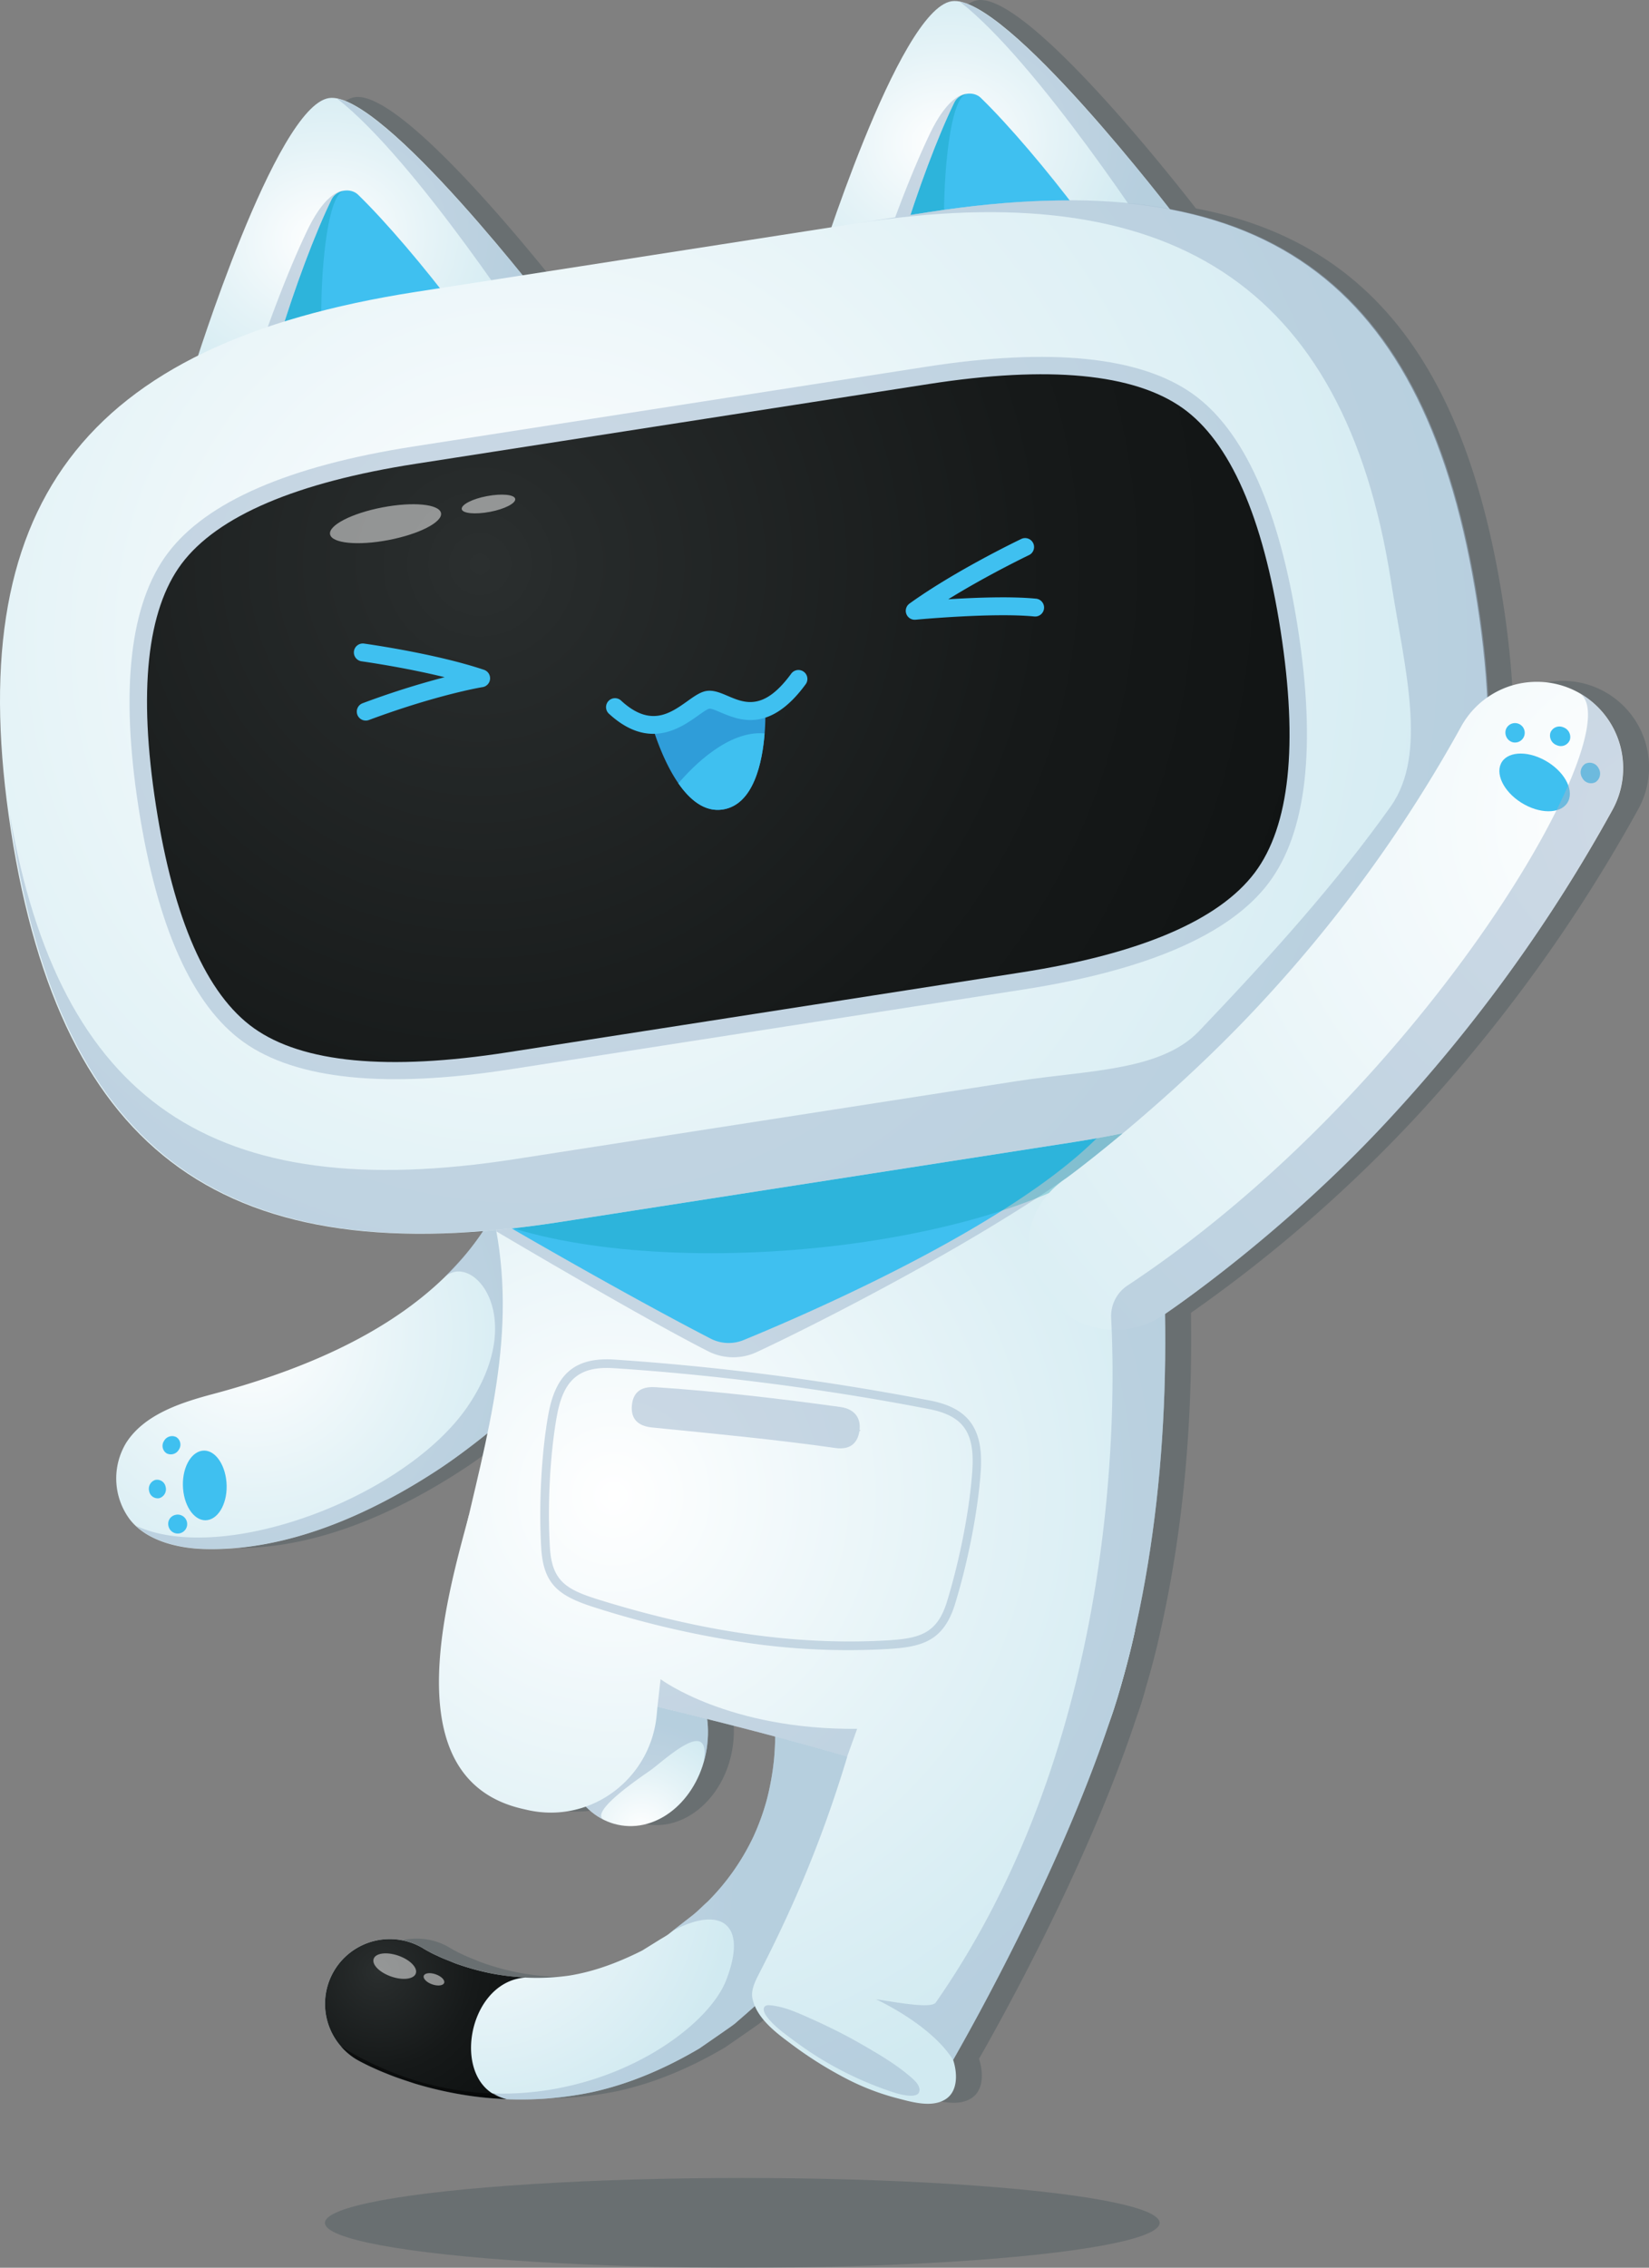 <svg xmlns="http://www.w3.org/2000/svg" xmlns:xlink="http://www.w3.org/1999/xlink" viewBox="0 0 643.33 884.35"><rect x="0" y="0" width="643.33" height="884.35" fill="#808080" stroke="none"/><defs><style>.cls-1{fill:#0f3037;opacity:0.2;}.cls-2{fill:url(#radial-gradient);}.cls-3{fill:#fff;}.cls-18,.cls-21,.cls-3,.cls-4{opacity:0.5;}.cls-19,.cls-4{fill:#9cb5cc;}.cls-5{fill:url(#radial-gradient-2);}.cls-6{fill:url(#radial-gradient-3);}.cls-7{fill:url(#radial-gradient-4);}.cls-8{fill:url(#radial-gradient-5);}.cls-9{fill:#3fc0f0;}.cls-10{fill:#0697ab;opacity:0.3;}.cls-11{fill:url(#radial-gradient-6);}.cls-12{fill:url(#radial-gradient-7);}.cls-13{fill:url(#radial-gradient-8);}.cls-14{fill:url(#radial-gradient-9);}.cls-15{fill:url(#radial-gradient-10);}.cls-16{fill:#2f9dd9;}.cls-17{fill:url(#radial-gradient-11);}.cls-20{fill:url(#radial-gradient-12);}.cls-21{fill:#010101;}</style><radialGradient id="radial-gradient" cx="515.53" cy="624.99" r="104.94" gradientTransform="matrix(-0.82, 0.5, 0.5, 0.82, 296.47, -37.18)" gradientUnits="userSpaceOnUse"><stop offset="0" stop-color="#fff"/><stop offset="0.52" stop-color="#e5f3f7"/><stop offset="1" stop-color="#d1eaf1"/></radialGradient><radialGradient id="radial-gradient-2" cx="103.29" cy="564.85" r="123.94" gradientTransform="translate(13.82 -30.6) rotate(1.67) scale(0.97)" xlink:href="#radial-gradient"/><radialGradient id="radial-gradient-3" cx="280.73" cy="740.84" r="42.99" gradientTransform="translate(-49.9 5.9) rotate(-2.24) scale(0.97)" xlink:href="#radial-gradient"/><radialGradient id="radial-gradient-4" cx="274.78" cy="606.46" r="256.75" gradientTransform="translate(-49.9 5.9) rotate(-2.24) scale(0.97)" xlink:href="#radial-gradient"/><radialGradient id="radial-gradient-5" cx="274.79" cy="606.47" r="256.75" gradientTransform="translate(-49.9 5.9) rotate(-2.24) scale(0.97)" xlink:href="#radial-gradient"/><radialGradient id="radial-gradient-6" cx="274.79" cy="606.46" r="256.75" gradientTransform="translate(-49.9 5.9) rotate(-2.24) scale(0.97)" xlink:href="#radial-gradient"/><radialGradient id="radial-gradient-7" cx="-7.93" cy="156.98" r="57.21" gradientTransform="matrix(1.41, -0.22, 0.19, 1.19, 107.04, -95.5)" xlink:href="#radial-gradient"/><radialGradient id="radial-gradient-8" cx="163.87" cy="156.99" r="57.21" gradientTransform="matrix(1.41, -0.22, 0.19, 1.19, 107.04, -95.5)" xlink:href="#radial-gradient"/><radialGradient id="radial-gradient-9" cx="333.86" cy="226.15" r="411.91" gradientTransform="matrix(0.95, -0.15, 0.15, 0.95, -143.47, 84.18)" xlink:href="#radial-gradient"/><radialGradient id="radial-gradient-10" cx="317.64" cy="193.13" r="372.87" gradientTransform="matrix(0.95, -0.15, 0.15, 0.95, -143.47, 84.18)" gradientUnits="userSpaceOnUse"><stop offset="0" stop-color="#2b2f2f"/><stop offset="0.09" stop-color="#272b2b"/><stop offset="0.62" stop-color="#161919"/><stop offset="1" stop-color="#101313"/></radialGradient><radialGradient id="radial-gradient-11" cx="701.52" cy="350.68" r="410.15" gradientTransform="translate(-49.9 5.9) rotate(-2.24) scale(0.97)" xlink:href="#radial-gradient"/><radialGradient id="radial-gradient-12" cx="172.81" cy="793.88" r="62.55" gradientTransform="translate(-49.9 5.9) rotate(-2.24) scale(0.97)" xlink:href="#radial-gradient-10"/></defs><g id="Camada_2" data-name="Camada 2"><g id="Camada_1-2" data-name="Camada 1"><path class="cls-1" d="M625.93,269.7a33.65,33.65,0,0,0-35.68,2,362.13,362.13,0,0,0-3.88-36.89h0c-14.19-91.24-51.53-140.56-119.8-153.52C455.18,66.65,400-2.81,381.36.09,366,2.48,344.62,58.82,334.46,88.23L214,107c-20-24.72-60.22-71.49-75.59-69.1-18,2.8-44.21,79.55-51,100.43-65.3,32.54-87.59,91.56-73,185.43h0c18.13,116.6,74.12,164.71,184.11,156-23.07,34.67-65.46,52.9-105.61,63.63-12.08,3.22-26.46,7.81-33.55,18.91A26.78,26.78,0,0,0,60.67,592c6.41,8.42,18.81,11.35,29,11.65,32.61,1,65.14-13.65,91.77-31.18,4.57-3,11.34-7.91,18.89-14-2.16,10.47-4.69,21.06-7.25,31.92h0C184,624,163.83,693.7,214.1,705.05l1.89.42a40.83,40.83,0,0,0,22.65-1.37,24.49,24.49,0,0,0,13.84,7.36c15.47,2.4,30.39-11,33.32-29.94A41.38,41.38,0,0,0,286,670q13.3,3.33,26.56,6.84c0,2.91-.2,5.8-.46,8.65a107.25,107.25,0,0,1-2.78,15.76A92.47,92.47,0,0,1,304,715.91a90.2,90.2,0,0,1-17.79,25.24c-2,1.76-3.76,3.65-5.88,5.34l-6.42,5L270.71,754c-1.11.74-2.26,1.38-3.38,2.08l-6.73,4.16c-9.28,4.66-18.8,8.26-28.66,9.8a90.07,90.07,0,0,1-29.87-.83,98.93,98.93,0,0,1-14.61-4.07c-2.32-1-4.7-1.83-6.88-2.91-1.14-.5-2.17-1-3.18-1.58-.54-.27-1-.54-1.41-.78a5.62,5.62,0,0,1-.79-.48,25.27,25.27,0,0,0-26.13,43.25c1.55.89,2.43,1.31,3.42,1.81s1.95,1,2.86,1.36c1.85.85,3.7,1.68,5.51,2.36,3.64,1.53,7.31,2.69,11,3.91A147.66,147.66,0,0,0,194.32,817a137.35,137.35,0,0,0,46.18-1.45c15.25-3.26,29.48-9.52,42.47-17.18l9.22-6.38c1.52-1.08,3.08-2.12,4.55-3.24l4.14-3.61,3.69-3.25c2.53,6,8.53,10.64,13.51,14.33a152.9,152.9,0,0,0,23.17,14.54,94.32,94.32,0,0,0,18.23,6.94c5.69,1.47,13.68,4,19.2.72,5.29-3.1,4.95-10.49,3.27-15.56,15.7-27.55,44.55-82,61.52-133.42.92-2.5,1.78-5.11,2.59-7.86.41-1.36.77-2.75,1.16-4.12,2.23-7.54,4.15-15,5.68-22.18h0c8.9-39.58,12.44-81.71,11.73-123.32A555.18,555.18,0,0,0,553,435a611.3,611.3,0,0,0,86.16-119.5A33.7,33.7,0,0,0,625.93,269.7Z"/><path class="cls-2" d="M291.15,620.49l1.41,3.41,1.47,3.93c.94,2.67,1.81,5.39,2.62,8.14a150.78,150.78,0,0,1,3.85,16.68A126.82,126.82,0,0,1,302,685.87a105.71,105.71,0,0,1-2.78,15.76,92.94,92.94,0,0,1-5.31,14.68,90.49,90.49,0,0,1-17.79,25.24c-2,1.76-3.76,3.65-5.88,5.33l-6.42,5-3.18,2.52c-1.1.75-2.26,1.38-3.38,2.08l-6.72,4.17c-9.28,4.66-18.8,8.26-28.67,9.8a90.08,90.08,0,0,1-29.87-.84,98.05,98.05,0,0,1-14.61-4.07c-2.32-1-4.7-1.82-6.87-2.91-1.15-.5-2.17-1-3.19-1.58-.53-.27-1-.53-1.41-.78a5.81,5.81,0,0,1-.78-.47A25.26,25.26,0,1,0,139,803.06c1.55.9,2.43,1.32,3.41,1.81s2,1,2.86,1.37c1.85.85,3.7,1.67,5.51,2.36,3.64,1.52,7.31,2.68,11,3.9a147.66,147.66,0,0,0,22.49,4.93A137.09,137.09,0,0,0,230.4,816c15.25-3.25,29.48-9.52,42.47-17.18l9.22-6.38c1.52-1.08,3.08-2.12,4.55-3.24l4.15-3.61,8.22-7.25c2.72-2.47,5.23-5.33,7.81-8A131.5,131.5,0,0,0,330.7,732a133.58,133.58,0,0,0,6.46-21.64,145.31,145.31,0,0,0,2.63-22,164.06,164.06,0,0,0-4.22-42.78,186.62,186.62,0,0,0-5.88-20.26c-1.18-3.31-2.43-6.59-3.8-9.86l-2.15-4.91c-.81-1.73-1.44-3.1-2.58-5.28a16.82,16.82,0,0,0-30.5,14.1Z"/><path class="cls-3" d="M160.36,767.37c.75-2.25-2.22-5.27-6.63-6.74s-8.59-.83-9.34,1.42,2.23,5.26,6.64,6.73S159.62,769.62,160.36,767.37Z"/><path class="cls-3" d="M171,770.92c.36-1.08-1.07-2.54-3.2-3.25s-4.15-.4-4.51.68,1.07,2.55,3.2,3.26S170.67,772,171,770.92Z"/><path class="cls-4" d="M337,652.4l-31.94-7.68-4.33,9.55a126.64,126.64,0,0,1,1.24,31.6,105.71,105.71,0,0,1-2.78,15.76,92.94,92.94,0,0,1-5.31,14.68,90.49,90.49,0,0,1-17.79,25.24c-2,1.76-3.76,3.65-5.88,5.33l-6.42,5L262.44,753c18-9.78,29.76-3.53,20.82,19.31-7.36,18.78-44.64,45.38-90.56,44.09a16.12,16.12,0,0,0,4.63,2.21A136.18,136.18,0,0,0,230.4,816c15.25-3.25,29.48-9.52,42.47-17.18l9.22-6.38c1.52-1.08,3.08-2.12,4.55-3.24l4.15-3.61,8.22-7.25c2.72-2.47,5.23-5.33,7.81-8a127.69,127.69,0,0,0,30.34-60,145.31,145.31,0,0,0,2.63-22A161.76,161.76,0,0,0,337,652.4Z"/><path class="cls-5" d="M239.79,501.83c-11.48,28.64-52.81,60.73-68.5,71.06-26.63,17.54-59.16,32.14-91.77,31.18-10.14-.29-22.53-3.22-28.95-11.64a26.78,26.78,0,0,1-1.33-29.8c7.09-11.1,21.48-15.69,33.55-18.92,41.32-11,85.06-30,107.63-66.63l.5-.79.25-.36,1.73-2.55a26.86,26.86,0,0,1,37.3-7.16C244,475.55,245.2,488.3,239.79,501.83Z"/><path class="cls-4" d="M171.29,572.89c15.69-10.33,57-42.42,68.5-71.06,2.94-7.35,3.89-14.46,2-20.92L240,476.68a29.46,29.46,0,0,0-9.82-10.46,26.86,26.86,0,0,0-37.3,7.16l-1.73,2.55-.25.36-.5.79a103.1,103.1,0,0,1-7.55,10.64c-3.14,3.88-10.09,11-10.09,11,10.66-11.68,33.82,13.75,10,49.29S87.29,610.81,53,595c6.8,6.41,17.55,8.77,26.55,9C112.13,605,144.66,590.43,171.29,572.89Z"/><path class="cls-6" d="M275.71,681.92c-2.94,18.93-17.86,32.33-33.32,29.93s-25.63-19.69-22.69-38.62S237.55,640.9,253,643.3,278.64,663,275.71,681.92Z"/><path class="cls-4" d="M275.71,681.92c2.93-18.93-7.23-36.23-22.69-38.62s-30.38,11-33.32,29.93c-2.46,15.84,4.27,30.49,15.58,36.27-4.6-3.29,13.05-15.35,18.29-19s24.22-21.94,20.92-3.29A43.51,43.51,0,0,0,275.71,681.92Z"/><path class="cls-7" d="M371.85,803.3c19.27-33.8,58.31-108.11,71-167.58-27.86-8.09-68-9.24-96.15-16.33-12.55,61.6-26.43,103.42-50.34,149.85-1.51,2.93-3.49,6.67-2.82,10,1.49,7.49,8.68,13.07,14.48,17.37a153.64,153.64,0,0,0,23.17,14.53,95.26,95.26,0,0,0,18.23,6.95c5.69,1.46,13.68,4,19.2.72C373.87,815.75,373.53,808.37,371.85,803.3Z"/><path class="cls-8" d="M378.68,700.07c-4.6-1-9.5-2.89-13.8-4.33C313,678.37,261.62,667,208.5,653.88c-10.52-2.6-21.73-7.35-27.36-17.37s-3.43-23-1.22-32.69c10.16-44.87,22.36-83.9,12.72-128.8-1.45-6.71-3.21-13-.34-19.61,8.48-19.6,26.5-28.06,47-29.87,55.32-4.86,98.88-19.26,154.26-21.58,16.47-.69,25.83-9.26,38.25,5.15s18.65,39.27,20.46,60.29C457.83,533.65,453.85,601.88,436,662c-3.75,12.59-8.13,22.54-16.48,30.61s-16.92,8.63-27.19,9.46C387.34,702.48,383.28,701,378.68,700.07Z"/><path class="cls-4" d="M193.65,480.2s56.09,33.28,82.57,46.73a21.71,21.71,0,0,0,19,.34c28.13-13.09,110.62-55.35,143-85.35C469.85,412.57,191.56,463.33,193.65,480.2Z"/><path class="cls-9" d="M192.64,475s48.06,28.14,84.56,47a15.36,15.36,0,0,0,12.9.58c27.44-11.25,132.12-56.32,151.73-97.18,22.62-47.11-83.74-42.39-83.74-42.39l-188,47.22Z"/><ellipse class="cls-10" cx="305.99" cy="438.38" rx="143.41" ry="49.21" transform="translate(-33.85 25.69) rotate(-4.56)"/><path class="cls-11" d="M256.21,668.67a361,361,0,0,1,12-65.64c-28.39-4.72-56.75-8.14-85.24-12.21-9.07,33.6-29.2,103.27,21.08,114.62l1.88.43C230.47,711.33,253.93,693.74,256.21,668.67Z"/><path class="cls-12" d="M75.59,143.94S107.47,41.49,128.31,38.25s87.32,83.92,87.32,83.92l3.25,20.9-140,21.77Z"/><path class="cls-9" d="M109.12,131.51c5.82-19.17,13.74-40.45,20.28-53.82,1.78-3.66,7.36-4.6,10.3-1.76,10.89,10.58,26,28.35,38.38,44.85Z"/><path class="cls-10" d="M129.4,77.69c-6.54,13.37-14.46,34.65-20.28,53.82L125.55,129c-.93-15.23,1.35-53.46,8.76-54.59A6.34,6.34,0,0,0,129.4,77.69Z"/><path class="cls-4" d="M131.55,38.46C161.67,62,206.84,131,214.77,143.71l4.11-.64-3.25-20.9S155.29,43.32,131.55,38.46Z"/><path class="cls-4" d="M109.12,131.51c5.82-19.17,13.74-40.45,20.28-53.82a6.34,6.34,0,0,1,4.91-3.33s-6.66-.85-14.58,15.8c-9.85,20.66-18.43,46.4-18.43,46.4l11.94-1.86,1.41-4Z"/><path class="cls-13" d="M318.54,106.17S350.42,3.72,371.26.48,458.58,84.4,458.58,84.4l3.25,20.9-140,21.77Z"/><path class="cls-9" d="M352.06,93.73c5.83-19.16,13.75-40.44,20.28-53.81,1.79-3.66,7.37-4.61,10.31-1.76C393.54,48.74,408.63,66.51,421,83Z"/><path class="cls-10" d="M372.34,39.92c-6.53,13.37-14.45,34.65-20.28,53.81l16.44-2.55c-.93-15.24,1.35-53.46,8.76-54.59A6.37,6.37,0,0,0,372.34,39.92Z"/><path class="cls-4" d="M374.5.68c30.12,23.5,75.29,92.5,83.22,105.25l4.11-.63-3.25-20.9S398.24,5.55,374.5.68Z"/><path class="cls-4" d="M352.06,93.73c5.83-19.16,13.75-40.44,20.28-53.81a6.37,6.37,0,0,1,4.92-3.33s-6.66-.85-14.59,15.79c-9.84,20.67-18.42,46.41-18.42,46.41l11.94-1.86,1.41-4.06Z"/><path class="cls-14" d="M418.51,445.44,218.44,476.55C88.43,496.76,24,450.9,4.29,324.12h0c-19.71-126.79,27.76-190,157.76-210.26l200.07-31.1c130-20.22,194.44,25.65,214.15,152.43h0C596,362,548.51,425.23,418.51,445.44Z"/><path class="cls-4" d="M199.09,417c-48.52,7.54-83.5,4-104-10.58-20-14.22-33.76-44.92-41-91.26s-3.39-79.77,11.32-99.39c15.08-20.08,47.32-34.09,95.84-41.64l200.08-31.1c48.51-7.55,83.49-4,104,10.58,20,14.22,33.76,44.92,41,91.26s3.4,79.77-11.32,99.38c-15.07,20.09-47.32,34.1-95.84,41.64Z"/><path class="cls-15" d="M198.05,410.37c-46.72,7.27-80,4.1-99-9.41-18.44-13.12-31.3-42.33-38.21-86.8s-3.53-76.21,10-94.31c14-18.63,44.76-31.76,91.48-39l200.08-31.1c46.72-7.27,80-4.1,99,9.4,18.44,13.13,31.3,42.34,38.21,86.81s3.54,76.2-10.05,94.31c-14,18.63-44.76,31.76-91.48,39Z"/><path class="cls-4" d="M362.54,82.68l-28.29,4.4C454.73,68.35,524.43,109.3,542.69,226.79h0c5.29,34,14.48,67.15-.13,87.7-21.12,29.71-46.16,57.62-74.77,87.6-15,15.69-43.52,15.23-71.29,19.55L201.1,452C82.93,470.39,23.26,429.8,3.77,317.39c.31,2.21.59,4.4.94,6.65h0C24.42,450.82,88.85,496.69,218.86,476.48l200.07-31.11c130-20.21,177.47-83.47,157.76-210.25h0C557,108.33,492.55,62.47,362.54,82.68Z"/><path class="cls-16" d="M254,281.45s9.72,37.08,28,34.23,16.56-39.52,16.56-39.52a27.5,27.5,0,0,1-20.72-3.52S263.47,287.71,254,281.45Z"/><path class="cls-9" d="M254.83,286.17c-5.09,0-10.86-2-17.13-7.72a3.49,3.49,0,1,1,4.71-5.14c11.36,10.4,19.06,4.9,25.87.05,2.66-1.9,5-3.54,7.36-3.91,2.73-.41,5.42.72,8.26,1.93,6.6,2.82,14.06,6,24.78-8.67a3.49,3.49,0,0,1,5.64,4.12c-14,19.15-26,14-33.15,11-1.65-.71-3.66-1.6-4.46-1.46s-2.86,1.61-4.39,2.7C268.35,281.88,262.33,286.17,254.83,286.17Z"/><path class="cls-9" d="M264.65,305.49c4.45,6.4,10.24,11.29,17.33,10.19,12.12-1.88,15.45-18.59,16.31-29.67C284.14,284.74,270.29,298.86,264.65,305.49Z"/><path class="cls-9" d="M356.83,241.68a3.48,3.48,0,0,1-2-6.31c17.9-12.88,42.64-24.73,43.68-25.23a3.49,3.49,0,0,1,3,6.3c-.2.1-16.25,7.78-31.56,17.26,10.29-.65,24.32-1.19,34.06-.25a3.49,3.49,0,1,1-.67,6.94c-16.12-1.55-45.85,1.25-46.15,1.28Z"/><path class="cls-9" d="M142.69,281a3.49,3.49,0,0,1-1.22-6.76,324.75,324.75,0,0,1,32-10.15c-15.8-3.88-32.21-6.17-32.42-6.2a3.49,3.49,0,1,1,1-6.91c1.14.16,28,3.91,46.78,10.23a3.49,3.49,0,0,1-.56,6.75c-.17,0-17.75,2.93-44.34,12.82A3.44,3.44,0,0,1,142.69,281Z"/><path class="cls-3" d="M172.05,200.08c.67,3.51-8.47,8.21-20.42,10.51s-22.19,1.3-22.86-2.22,8.47-8.21,20.42-10.5S171.38,196.57,172.05,200.08Z"/><path class="cls-3" d="M201,194.53c.33,1.7-4.09,4-9.86,5.08s-10.72.63-11-1.07,4.09-4,9.86-5.07S200.63,192.84,201,194.53Z"/><path class="cls-17" d="M436.36,518.57A33.66,33.66,0,0,1,407,503.63c-10.33-15.45-6.39-33.84,9-44.19h0c.4-.27,40.65-29.86,77.22-69.65A545,545,0,0,0,570.06,283.3a33.68,33.68,0,1,1,59,32.57,611,611,0,0,1-86.16,119.5c-42.23,46-87.23,76.27-89.13,77.54A33.63,33.63,0,0,1,436.36,518.57Z"/><path class="cls-9" d="M602.68,296.5c-7.28-4-15-3.38-17.15,1.38s1.92,11.85,9.19,15.85,15,3.38,17.16-1.38S610,300.5,602.68,296.5Z"/><path class="cls-9" d="M623.63,299.54a3.84,3.84,0,0,0-5.22-1.65,4,4,0,0,0-1.13,5.44A3.83,3.83,0,0,0,622.5,305,4,4,0,0,0,623.63,299.54Z"/><path class="cls-9" d="M589.89,289.38a3.79,3.79,0,1,0-2.36-5A3.94,3.94,0,0,0,589.89,289.38Z"/><path class="cls-9" d="M609.87,283.62a3.76,3.76,0,0,0-5,2.1,4,4,0,0,0,2.58,4.92,3.75,3.75,0,0,0,5-2.1A4,4,0,0,0,609.87,283.62Z"/><path class="cls-9" d="M71.42,580.55c.6,7.47,4.87,13,9.55,12.24s8-7.32,7.38-14.79-4.88-13-9.55-12.25S70.82,573.08,71.42,580.55Z"/><path class="cls-9" d="M68.79,560.44a3.46,3.46,0,0,1,1,4.85A3.59,3.59,0,0,1,65,566.76a3.47,3.47,0,0,1-1-4.85A3.59,3.59,0,0,1,68.79,560.44Z"/><path class="cls-9" d="M68.33,590.79a3.69,3.69,0,1,1-2.62,4.27A3.56,3.56,0,0,1,68.33,590.79Z"/><path class="cls-9" d="M60.57,577.13a3.39,3.39,0,0,1,4.05,2.71,3.63,3.63,0,0,1-2.43,4.39,3.39,3.39,0,0,1-4-2.71A3.63,3.63,0,0,1,60.57,577.13Z"/><g class="cls-18"><path class="cls-19" d="M233.15,627.21h0c-14.78-4.57-21.1-8.85-22-23.51-1-16.88.09-37.4,2.81-52.28,2.9-15.85,10.58-22.2,25.7-21.23a1006.06,1006.06,0,0,1,123.32,16c14.83,2.89,20.71,11,19.66,27.27-1,15-4.78,34.86-10,51.91-4.69,15.41-13.9,17-27.42,17.76a273.22,273.22,0,0,1-50.28-2A370.34,370.34,0,0,1,233.15,627.21Zm6.31-93.66c-13.36-.86-19.58,4.32-22.17,18.47-2.68,14.64-3.76,34.85-2.75,51.47.8,13.32,6.58,16.48,19.6,20.5,40.28,12.46,76.56,17.62,111,15.77,13.61-.73,20.45-2.49,24.38-15.38,5.12-16.82,8.88-36.42,9.83-51.15s-3.64-21.15-16.95-23.74c-19.75-3.84-40.46-7.17-61.15-9.86C280.25,536.9,259.33,534.83,239.46,533.55Z"/></g><path class="cls-4" d="M254.39,556.67c23,2.3,48.63,4.73,71.49,8,5.7.81,8.68-1.78,9.41-6.63.16-1.07.74.17,0,0,.72-4.85-1.68-8.55-7.42-9.35-23.06-3.2-48.94-6.23-72.18-7.73-5.79-.37-8.75,2.13-9.17,7.17h0C246.09,553.15,248.66,556.1,254.39,556.67Z"/><path class="cls-4" d="M358.34,816.3c-1.63,2.1-7.95.24-9.6-.3q-5.36-1.74-10.54-3.93a135.13,135.13,0,0,1-19.92-10.4c-3-1.91-6-4-8.84-6.12-3.67-2.73-7.78-5.65-10.48-9.41-1.38-1.94-1.7-4.43,1.45-4.15,5.08.45,9.8,2.49,14.41,4.54C322,789.7,329,793.11,335.77,797s13.65,7.89,19.48,12.93c1.24,1.08,2.88,2.49,3.32,4.14A2.45,2.45,0,0,1,358.34,816.3Z"/><path class="cls-4" d="M257.71,654.84l-1.21,10.74h0c24.8,6.06,49.38,12.28,73.94,19.44l.06,0,3.9-10.82C284.06,674.62,257.71,654.84,257.71,654.84Z"/><path class="cls-20" d="M204.8,771.2l-.09-.05A91.85,91.85,0,0,1,192,769.63a98.05,98.05,0,0,1-14.61-4.07c-2.32-1-4.7-1.82-6.87-2.91-1.15-.5-2.17-1-3.19-1.58-.53-.27-1-.53-1.41-.78a5.81,5.81,0,0,1-.78-.47A25.26,25.26,0,1,0,139,803.06c1.55.9,2.43,1.32,3.41,1.81s2,1,2.86,1.37c1.85.85,3.7,1.67,5.51,2.36,3.64,1.52,7.31,2.68,11,3.9a147.66,147.66,0,0,0,22.49,4.93,134,134,0,0,0,13.45,1.16C175.33,814.08,181.5,773,204.8,771.2Z"/><path class="cls-21" d="M133.05,798.1a25.11,25.11,0,0,0,5.93,5c1.55.9,2.43,1.32,3.41,1.81s2,1,2.86,1.37c1.85.85,3.7,1.67,5.51,2.36,3.64,1.52,7.31,2.68,11,3.9a147.66,147.66,0,0,0,22.49,4.93c4.34.6,8.71,1,13.11,1.15a16.12,16.12,0,0,1-4.63-2.21C173.78,815.83,153.41,810.6,133.05,798.1Z"/><path class="cls-3" d="M162.25,769.51c-.68,2.27-4.93,2.87-9.49,1.33s-7.72-4.63-7-6.9,4.94-2.88,9.5-1.34S162.94,767.23,162.25,769.51Z"/><path class="cls-3" d="M173.3,773.22c-.33,1.1-2.39,1.39-4.59.65s-3.73-2.24-3.4-3.34,2.38-1.39,4.59-.64S173.62,772.12,173.3,773.22Z"/><ellipse class="cls-1" cx="289.59" cy="866.85" rx="162.82" ry="17.51"/><path class="cls-4" d="M440,501.23A14.34,14.34,0,0,0,433.5,514c1.77,33.54,3.41,163.93-68.42,266.92-1.88,2.69-17.49-.51-23.29-1.25,0,0,21.53,9.84,30.06,23.68,15.7-27.55,44.55-82,61.53-133.42.91-2.51,1.77-5.11,2.59-7.86.4-1.37.76-2.75,1.15-4.12,2.23-7.55,4.15-15,5.69-22.18h0c8.9-39.57,12.44-81.7,11.73-123.32a554,554,0,0,0,88.37-77A611,611,0,0,0,629,315.87a33.68,33.68,0,0,0-13.2-45.77C638.16,281.81,557.42,423.57,440,501.23Z"/></g></g></svg>